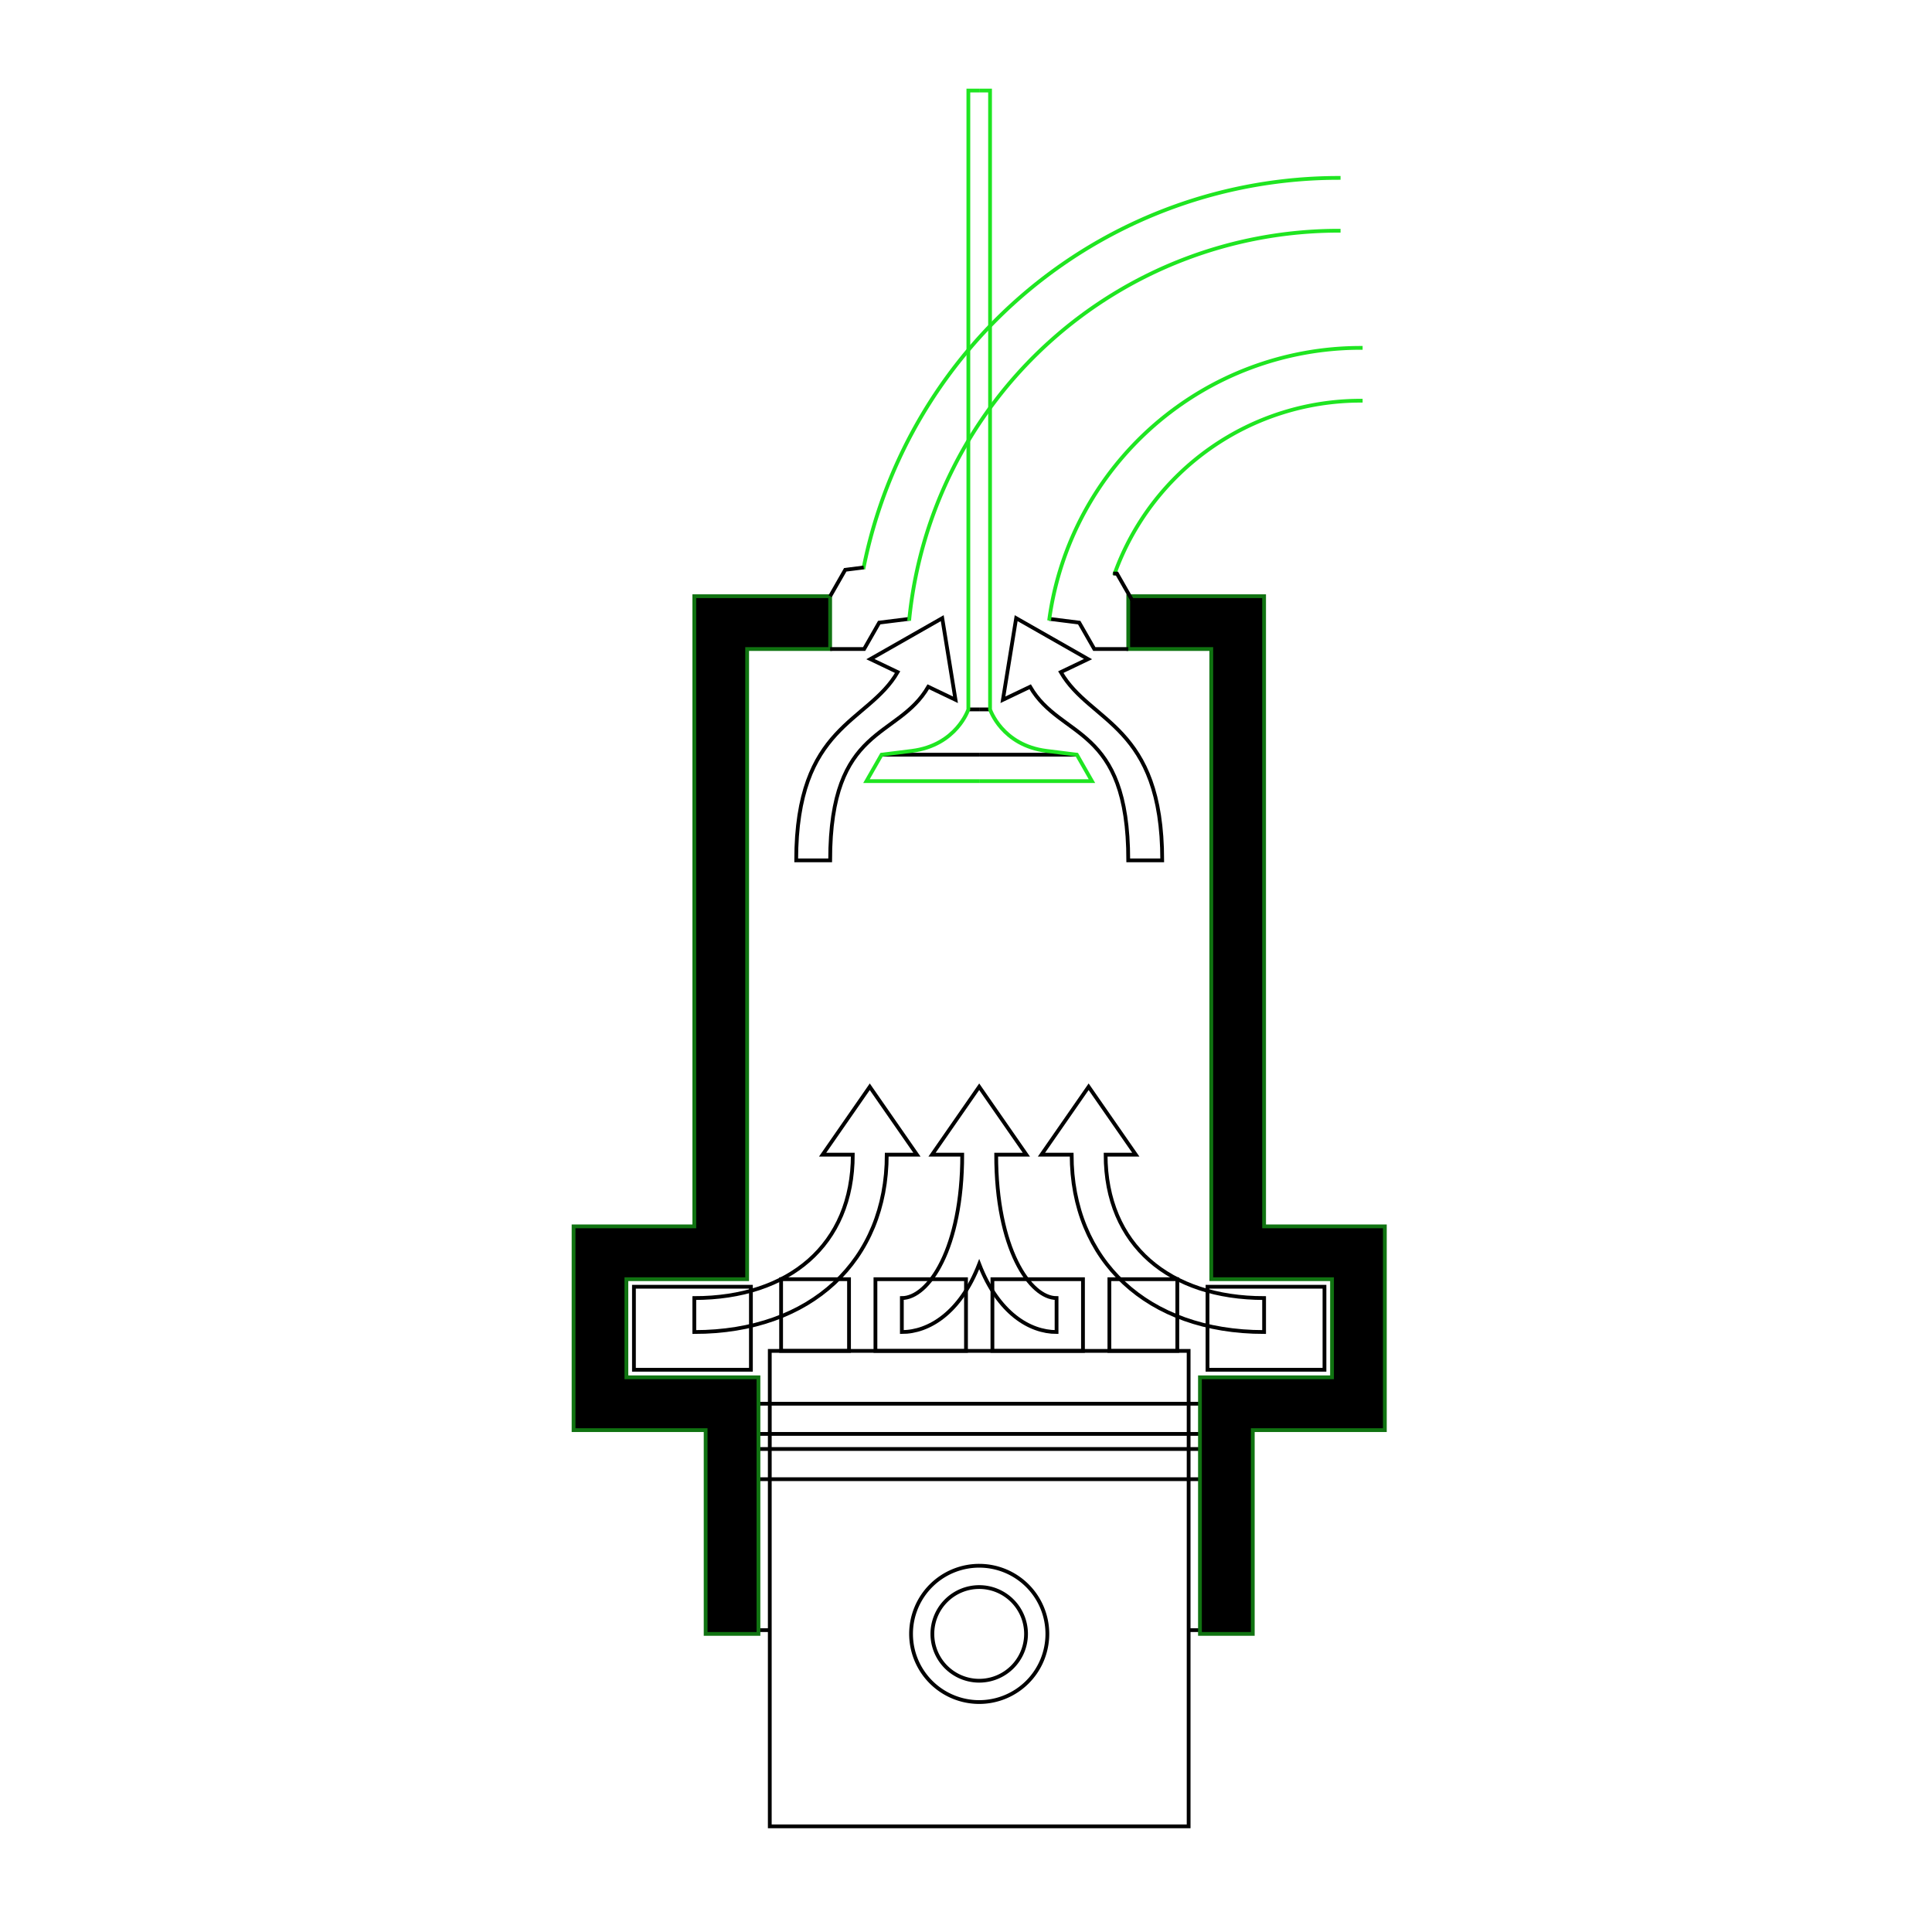 <?xml version="1.0" encoding="UTF-8" standalone="no"?>
<svg
   xmlns:dc="http://purl.org/dc/elements/1.1/"
   xmlns:cc="http://creativecommons.org/ns#"
   xmlns:rdf="http://www.w3.org/1999/02/22-rdf-syntax-ns#"
   xmlns:svg="http://www.w3.org/2000/svg"
   xmlns="http://www.w3.org/2000/svg"
   xmlns:sodipodi="http://sodipodi.sourceforge.net/DTD/sodipodi-0.dtd"
   xmlns:inkscape="http://www.inkscape.org/namespaces/inkscape"
   width="512"
   height="512"
   viewBox="0 0 512 512"
   version="1.1"
   id="svg8"
   inkscape:version="1.0.1 (3bc2e813f5, 2020-09-07)"
   sodipodi:docname="3-optimized.svg">
  <defs
     id="defs2">
    <inkscape:path-effect
       effect="clone_original"
       id="path-effect929"
       is_visible="true"
       lpeversion="1"
       linkeditem=""
       method="d"
       attributes=""
       css_properties=""
       allow_transforms="true" />
    <inkscape:path-effect
       effect="mirror_symmetry"
       start_point="251,165"
       end_point="212,219"
       center_point="231.5,192"
       id="path-effect924"
       is_visible="true"
       lpeversion="1"
       mode="free"
       discard_orig_path="false"
       fuse_paths="false"
       oposite_fuse="false"
       split_items="false" />
  </defs>
  <sodipodi:namedview
     id="base"
     pagecolor="#ffffff"
     bordercolor="#666666"
     borderopacity="1.0"
     inkscape:pageopacity="0.0"
     inkscape:pageshadow="2"
     inkscape:zoom="2"
     inkscape:cx="390.40467"
     inkscape:cy="339.11089"
     inkscape:document-units="px"
     inkscape:current-layer="layer1"
     inkscape:document-rotation="0"
     showgrid="true"
     inkscape:snap-page="false"
     inkscape:object-paths="false"
     units="px"
     inkscape:showpageshadow="false"
     objecttolerance="20"
     width="24mm"
     inkscape:window-width="1920"
     inkscape:window-height="1017"
     inkscape:window-x="-8"
     inkscape:window-y="-8"
     inkscape:window-maximized="1"
     showguides="true"
     inkscape:guide-bbox="true"
     inkscape:snap-grids="true"
     inkscape:snap-smooth-nodes="true">
    <inkscape:grid
       type="xygrid"
       id="grid10"
       empspacing="4"
       originx="0"
       originy="0"
       dotted="false" />
    <sodipodi:guide
       position="259.5,340"
       orientation="-1,0"
       id="guide897"
       inkscape:label=""
       inkscape:locked="true"
       inkscape:color="rgb(0,0,255)" />
    <sodipodi:guide
       position="259.5,177"
       orientation="0,-1"
       id="guide955" />
  </sodipodi:namedview>
  <g
     inkscape:label="vector"
     inkscape:groupmode="layer"
     id="layer1"
     style="display:inline">
    <path
       style="fill:none;stroke:#000000;stroke-width:1px;stroke-linecap:butt;stroke-linejoin:miter;stroke-opacity:1"
       d="M 204,484 V 358 h 111 v 126 z"
       id="path847"
       sodipodi:nodetypes="ccccc" />
    <path
       id="path849"
       style="fill:none;fill-rule:evenodd;stroke:#000000;stroke-width:1;stroke-linecap:square;stroke-linejoin:round;stroke-miterlimit:4;stroke-dasharray:none;stop-color:#000000"
       d="m 259.501,414.94 a 18.059,18.059 0 0 0 -18.061,18.061 18.059,18.059 0 0 0 18.061,18.059 18.059,18.059 0 0 0 18.059,-18.059 18.059,18.059 0 0 0 -18.059,-18.061 z m 0,5.648 a 12.412,12.412 0 0 1 12.41,12.412 12.412,12.412 0 0 1 -12.41,12.412 12.412,12.412 0 0 1 -12.412,-12.412 12.412,12.412 0 0 1 12.412,-12.412 z" />
    <path
       style="fill:none;stroke:#000000;stroke-width:1px;stroke-linecap:butt;stroke-linejoin:miter;stroke-opacity:1"
       d="M 201,392 H 318"
       id="path856"
       sodipodi:nodetypes="cc" />
    <path
       style="fill:none;stroke:#000000;stroke-width:1px;stroke-linecap:butt;stroke-linejoin:miter;stroke-opacity:1"
       d="M 201,372 H 318"
       id="path858"
       sodipodi:nodetypes="cc" />
    <path
       style="fill:none;stroke:#000000;stroke-width:1px;stroke-linecap:butt;stroke-linejoin:miter;stroke-opacity:1"
       d="M 201,380 H 318"
       id="path860"
       sodipodi:nodetypes="cc" />
    <path
       style="fill:none;stroke:#000000;stroke-width:1px;stroke-linecap:butt;stroke-linejoin:miter;stroke-opacity:1"
       d="M 201,384 H 318"
       id="path862"
       sodipodi:nodetypes="cc" />
    <path
       style="fill:none;stroke:#000000;stroke-width:1px;stroke-linecap:butt;stroke-linejoin:miter;stroke-opacity:1"
       d="m 207,358 v -19 h 18 v 19 z"
       id="path864" />
    <path
       style="fill:none;stroke:#000000;stroke-width:1px;stroke-linecap:butt;stroke-linejoin:miter;stroke-opacity:1"
       d="m 294,358 v -19 h 18 v 19 z"
       id="path866" />
    <path
       style="fill:none;stroke:#000000;stroke-width:1px;stroke-linecap:butt;stroke-linejoin:miter;stroke-opacity:1"
       d="m 232,358 v -19 h 24 v 19 z"
       id="path868" />
    <path
       style="fill:none;stroke:#000000;stroke-width:1px;stroke-linecap:butt;stroke-linejoin:miter;stroke-opacity:1"
       d="m 263,358 v -19 h 24 v 19 z"
       id="path870" />
    <path
       style="fill:none;stroke:#000000;stroke-width:1px;stroke-linecap:butt;stroke-linejoin:miter;stroke-opacity:1"
       d="m 199,363 h -31 v -22 h 31 z"
       id="path872"
       sodipodi:nodetypes="ccccc" />
    <path
       style="fill:none;stroke:#000000;stroke-width:1px;stroke-linecap:butt;stroke-linejoin:miter;stroke-opacity:1"
       d="m 204,432 h -3"
       id="path874"
       sodipodi:nodetypes="cc" />
    <path
       style="fill:none;stroke:#000000;stroke-width:1px;stroke-linecap:butt;stroke-linejoin:miter;stroke-opacity:1"
       d="m 318,432 h -3"
       id="path876"
       sodipodi:nodetypes="cc" />
    <path
       style="color:#000000;font-style:normal;font-variant:normal;font-weight:normal;font-stretch:normal;font-size:medium;line-height:normal;font-family:sans-serif;font-variant-ligatures:normal;font-variant-position:normal;font-variant-caps:normal;font-variant-numeric:normal;font-variant-alternates:normal;font-variant-east-asian:normal;font-feature-settings:normal;font-variation-settings:normal;text-indent:0;text-align:start;text-decoration:none;text-decoration-line:none;text-decoration-style:solid;text-decoration-color:#000000;letter-spacing:normal;word-spacing:normal;text-transform:none;writing-mode:lr-tb;direction:ltr;text-orientation:mixed;dominant-baseline:auto;baseline-shift:baseline;text-anchor:start;white-space:normal;shape-padding:0;shape-margin:0;inline-size:0;clip-rule:nonzero;display:inline;overflow:visible;visibility:visible;opacity:1;isolation:auto;mix-blend-mode:normal;color-interpolation:sRGB;color-interpolation-filters:linearRGB;solid-color:#000000;solid-opacity:1;vector-effect:none;fill:#000000;fill-opacity:1;fill-rule:nonzero;stroke:#107311;stroke-width:1;stroke-linecap:butt;stroke-linejoin:miter;stroke-miterlimit:4;stroke-dasharray:none;stroke-dashoffset:0;stroke-opacity:1;color-rendering:auto;image-rendering:auto;shape-rendering:auto;text-rendering:auto;enable-background:accumulate;stop-color:#000000;stop-opacity:1"
       d="m 184,158 v 167 h -32 v 54 h 35 v 54 h 14 v -68 h -35 v -26 h 32 V 172 h 22 v -14 z"
       id="path912" />
    <path
       style="fill:none;stroke:#000000;stroke-width:1px;stroke-linecap:butt;stroke-linejoin:miter;stroke-opacity:1"
       d="m 184,353 c 31,0 51,-19 51,-47 h 8 L 230.5,288 218,306 h 8 c 0,24 -17,38 -42,38 z"
       id="path884"
       sodipodi:nodetypes="cccccccc" />
    <path
       style="fill:none;stroke:#000000;stroke-width:1px;stroke-linecap:butt;stroke-linejoin:miter;stroke-opacity:1"
       d="M 272,306 259.5,288 247,306 h 8 c 0,25 -9,38 -16,38 v 9 c 7.107,0 15.473,-5.016 20.5,-18 5.025,13.006 13.388,18 20.5,18 v -9 c -7,0 -16,-13 -16,-38 z"
       id="path900"
       sodipodi:nodetypes="ccccccccccc" />
    <path
       style="fill:none;stroke:#000000;stroke-width:1px;stroke-linecap:butt;stroke-linejoin:miter;stroke-opacity:1"
       d="m 220,172 h 9 l 4,-7 8,-1"
       id="path906"
       sodipodi:nodetypes="cccc" />
    <g
       id="g910"
       transform="translate(0,6.062)">
      <path
         style="fill:none;stroke:#000000;stroke-width:1px;stroke-linecap:butt;stroke-linejoin:miter;stroke-opacity:1"
         d="M 256.625,181.938 H 259.5"
         id="path932"
         sodipodi:nodetypes="cc" />
      <path
         style="fill:none;stroke:#000000;stroke-width:1px;stroke-linecap:butt;stroke-linejoin:miter;stroke-opacity:1"
         d="M 233.625,193.938 H 259.5"
         id="path928"
         sodipodi:nodetypes="cc" />
      <path
         style="fill:none;stroke:#1fe521;stroke-width:1px;stroke-linecap:butt;stroke-linejoin:miter;stroke-opacity:1"
         d="m 259.5,200.938 h -29.875 l 4,-7 8,-1 c 11.893,-1.487 15,-11 15,-11 v -164 h 2.875"
         id="path914"
         sodipodi:nodetypes="cccsccc" />
    </g>
    <path
       style="color:#000000;font-style:normal;font-variant:normal;font-weight:normal;font-stretch:normal;font-size:medium;line-height:normal;font-family:sans-serif;font-variant-ligatures:normal;font-variant-position:normal;font-variant-caps:normal;font-variant-numeric:normal;font-variant-alternates:normal;font-variant-east-asian:normal;font-feature-settings:normal;font-variation-settings:normal;text-indent:0;text-align:start;text-decoration:none;text-decoration-line:none;text-decoration-style:solid;text-decoration-color:#000000;letter-spacing:normal;word-spacing:normal;text-transform:none;writing-mode:lr-tb;direction:ltr;text-orientation:mixed;dominant-baseline:auto;baseline-shift:baseline;text-anchor:start;white-space:normal;shape-padding:0;shape-margin:0;inline-size:0;clip-rule:nonzero;display:inline;overflow:visible;visibility:visible;opacity:1;isolation:auto;mix-blend-mode:normal;color-interpolation:sRGB;color-interpolation-filters:linearRGB;solid-color:#000000;solid-opacity:1;vector-effect:none;fill:#000000;fill-opacity:1;fill-rule:nonzero;stroke:#107311;stroke-width:1;stroke-linecap:butt;stroke-linejoin:miter;stroke-miterlimit:4;stroke-dasharray:none;stroke-dashoffset:0;stroke-opacity:1;color-rendering:auto;image-rendering:auto;shape-rendering:auto;text-rendering:auto;enable-background:accumulate;stop-color:#000000;stop-opacity:1"
       d="m 335,158 v 167 h 32 v 54 h -35 v 54 h -14 v -68 h 35 V 339 H 321 V 172 h -22 v -14 z"
       id="path49" />
    <path
       style="fill:none;stroke:#000000;stroke-width:1px;stroke-linecap:butt;stroke-linejoin:miter;stroke-opacity:1"
       d="m 299,172 h -9 l -4,-7 -8,-1"
       id="path867"
       sodipodi:nodetypes="cccc" />
    <path
       style="fill:none;stroke:#000000;stroke-width:1px;stroke-linecap:butt;stroke-linejoin:miter;stroke-opacity:1"
       d="m 335,353 c -31,0 -51,-19 -51,-47 h -8 l 12.5,-18 12.5,18 h -8 c 0,24 17,38 42,38 z"
       id="path875"
       sodipodi:nodetypes="cccccccc" />
    <path
       style="display:inline;fill:none;fill-rule:evenodd;stroke:#1fe521;stroke-width:1;stroke-linecap:square;stroke-linejoin:round;stroke-miterlimit:4;stroke-dasharray:none;stroke-opacity:1;stop-color:#000000"
       id="path896-4"
       d="M 295.425,151.926 A 69.315,69.315 0 0 1 360.607,106.188"
       sodipodi:type="arc"
       sodipodi:arc-type="arc"
       sodipodi:open="true"
       sodipodi:start="3.4886565"
       sodipodi:end="4.712389"
       sodipodi:ry="69.314568"
       sodipodi:rx="69.314568"
       sodipodi:cy="175.50293"
       sodipodi:cx="360.6066" />
    <g
       id="g919"
       transform="matrix(-1,0,0,1,519,6.062)">
      <path
         style="fill:none;stroke:#000000;stroke-width:1px;stroke-linecap:butt;stroke-linejoin:miter;stroke-opacity:1"
         d="M 256.625,181.938 H 259.5"
         id="path913"
         sodipodi:nodetypes="cc" />
      <path
         style="fill:none;stroke:#000000;stroke-width:1px;stroke-linecap:butt;stroke-linejoin:miter;stroke-opacity:1"
         d="M 233.625,193.938 H 259.5"
         id="path915"
         sodipodi:nodetypes="cc" />
      <path
         style="fill:none;stroke:#1fe521;stroke-width:1px;stroke-linecap:butt;stroke-linejoin:miter;stroke-opacity:1"
         d="m 259.5,200.938 h -29.875 l 4,-7 8,-1 c 11.893,-1.487 15,-11 15,-11 v -164 h 2.875"
         id="path917"
         sodipodi:nodetypes="cccsccc" />
    </g>
    <path
       style="fill:none;stroke:#000000;stroke-width:1px;stroke-linecap:butt;stroke-linejoin:miter;stroke-opacity:1"
       d="m 246,182 7.217,3.451 -3.512,-21.631 -19.042,10.847 7.217,3.451 C 230,191.767 211,192 211,228 h 9 c 0,-36 17.917,-32 26,-46 z"
       id="path925"
       sodipodi:nodetypes="cccccccc" />
    <path
       style="fill:none;stroke:#000000;stroke-width:1px;stroke-linecap:butt;stroke-linejoin:miter;stroke-opacity:1"
       d="m 273,182 -7.217,3.451 3.512,-21.631 19.042,10.847 -7.217,3.451 C 289,191.767 308,192 308,228 h -9 c 0,-36 -17.917,-32 -26,-46 z"
       id="path939"
       sodipodi:nodetypes="cccccccc" />
    <path
       style="display:inline;fill:none;fill-rule:evenodd;stroke:#1fe521;stroke-width:1;stroke-linecap:square;stroke-linejoin:round;stroke-miterlimit:4;stroke-dasharray:none;stroke-opacity:1;stop-color:#000000"
       id="path941"
       sodipodi:type="arc"
       sodipodi:cx="354.75803"
       sodipodi:cy="175.50293"
       sodipodi:rx="114.35955"
       sodipodi:ry="114.35955"
       sodipodi:start="3.2423522"
       sodipodi:end="4.712389"
       sodipodi:open="true"
       sodipodi:arc-type="arc"
       d="M 240.978,164 A 114.36,114.36 0 0 1 354.758,61.143" />
    <path
       style="display:inline;fill:none;fill-rule:evenodd;stroke:#1fe521;stroke-width:1;stroke-linecap:square;stroke-linejoin:round;stroke-miterlimit:4;stroke-dasharray:none;stroke-opacity:1;stop-color:#000000"
       id="path943"
       sodipodi:type="arc"
       sodipodi:cx="354.75803"
       sodipodi:cy="175.50293"
       sodipodi:rx="128.36"
       sodipodi:ry="128.36"
       sodipodi:start="3.338798"
       sodipodi:end="4.712389"
       sodipodi:open="true"
       sodipodi:arc-type="arc"
       d="M 228.886,150.353 A 128.36,128.36 0 0 1 354.758,47.143" />
    <path
       style="fill:none;stroke:#000000;stroke-width:1px;stroke-linecap:butt;stroke-linejoin:miter;stroke-opacity:1"
       d="m 220,158 4,-7 4.89,-0.611"
       id="path945"
       sodipodi:nodetypes="ccc" />
    <path
       style="fill:none;stroke:#000000;stroke-width:1px;stroke-linecap:butt;stroke-linejoin:miter;stroke-opacity:1"
       d="m 300,159 -4,-7 h -1"
       id="path947"
       sodipodi:nodetypes="ccc" />
    <path
       style="display:inline;fill:none;fill-rule:evenodd;stroke:#1fe521;stroke-width:1;stroke-linecap:square;stroke-linejoin:round;stroke-miterlimit:4;stroke-dasharray:none;stroke-opacity:1;stop-color:#000000"
       id="path951"
       d="M 278.096,163.953 A 83.315,83.315 0 0 1 360.607,92.188"
       sodipodi:type="arc"
       sodipodi:arc-type="arc"
       sodipodi:open="true"
       sodipodi:start="3.2806725"
       sodipodi:end="4.712389"
       sodipodi:ry="83.315002"
       sodipodi:rx="83.315002"
       sodipodi:cy="175.50293"
       sodipodi:cx="360.6066" />
    <path
       style="fill:none;stroke:#000000;stroke-width:1px;stroke-linecap:butt;stroke-linejoin:miter;stroke-opacity:1"
       d="m 351,363 h -31 v -22 h 31 z"
       id="path953"
       sodipodi:nodetypes="ccccc" />
  </g>
</svg>
